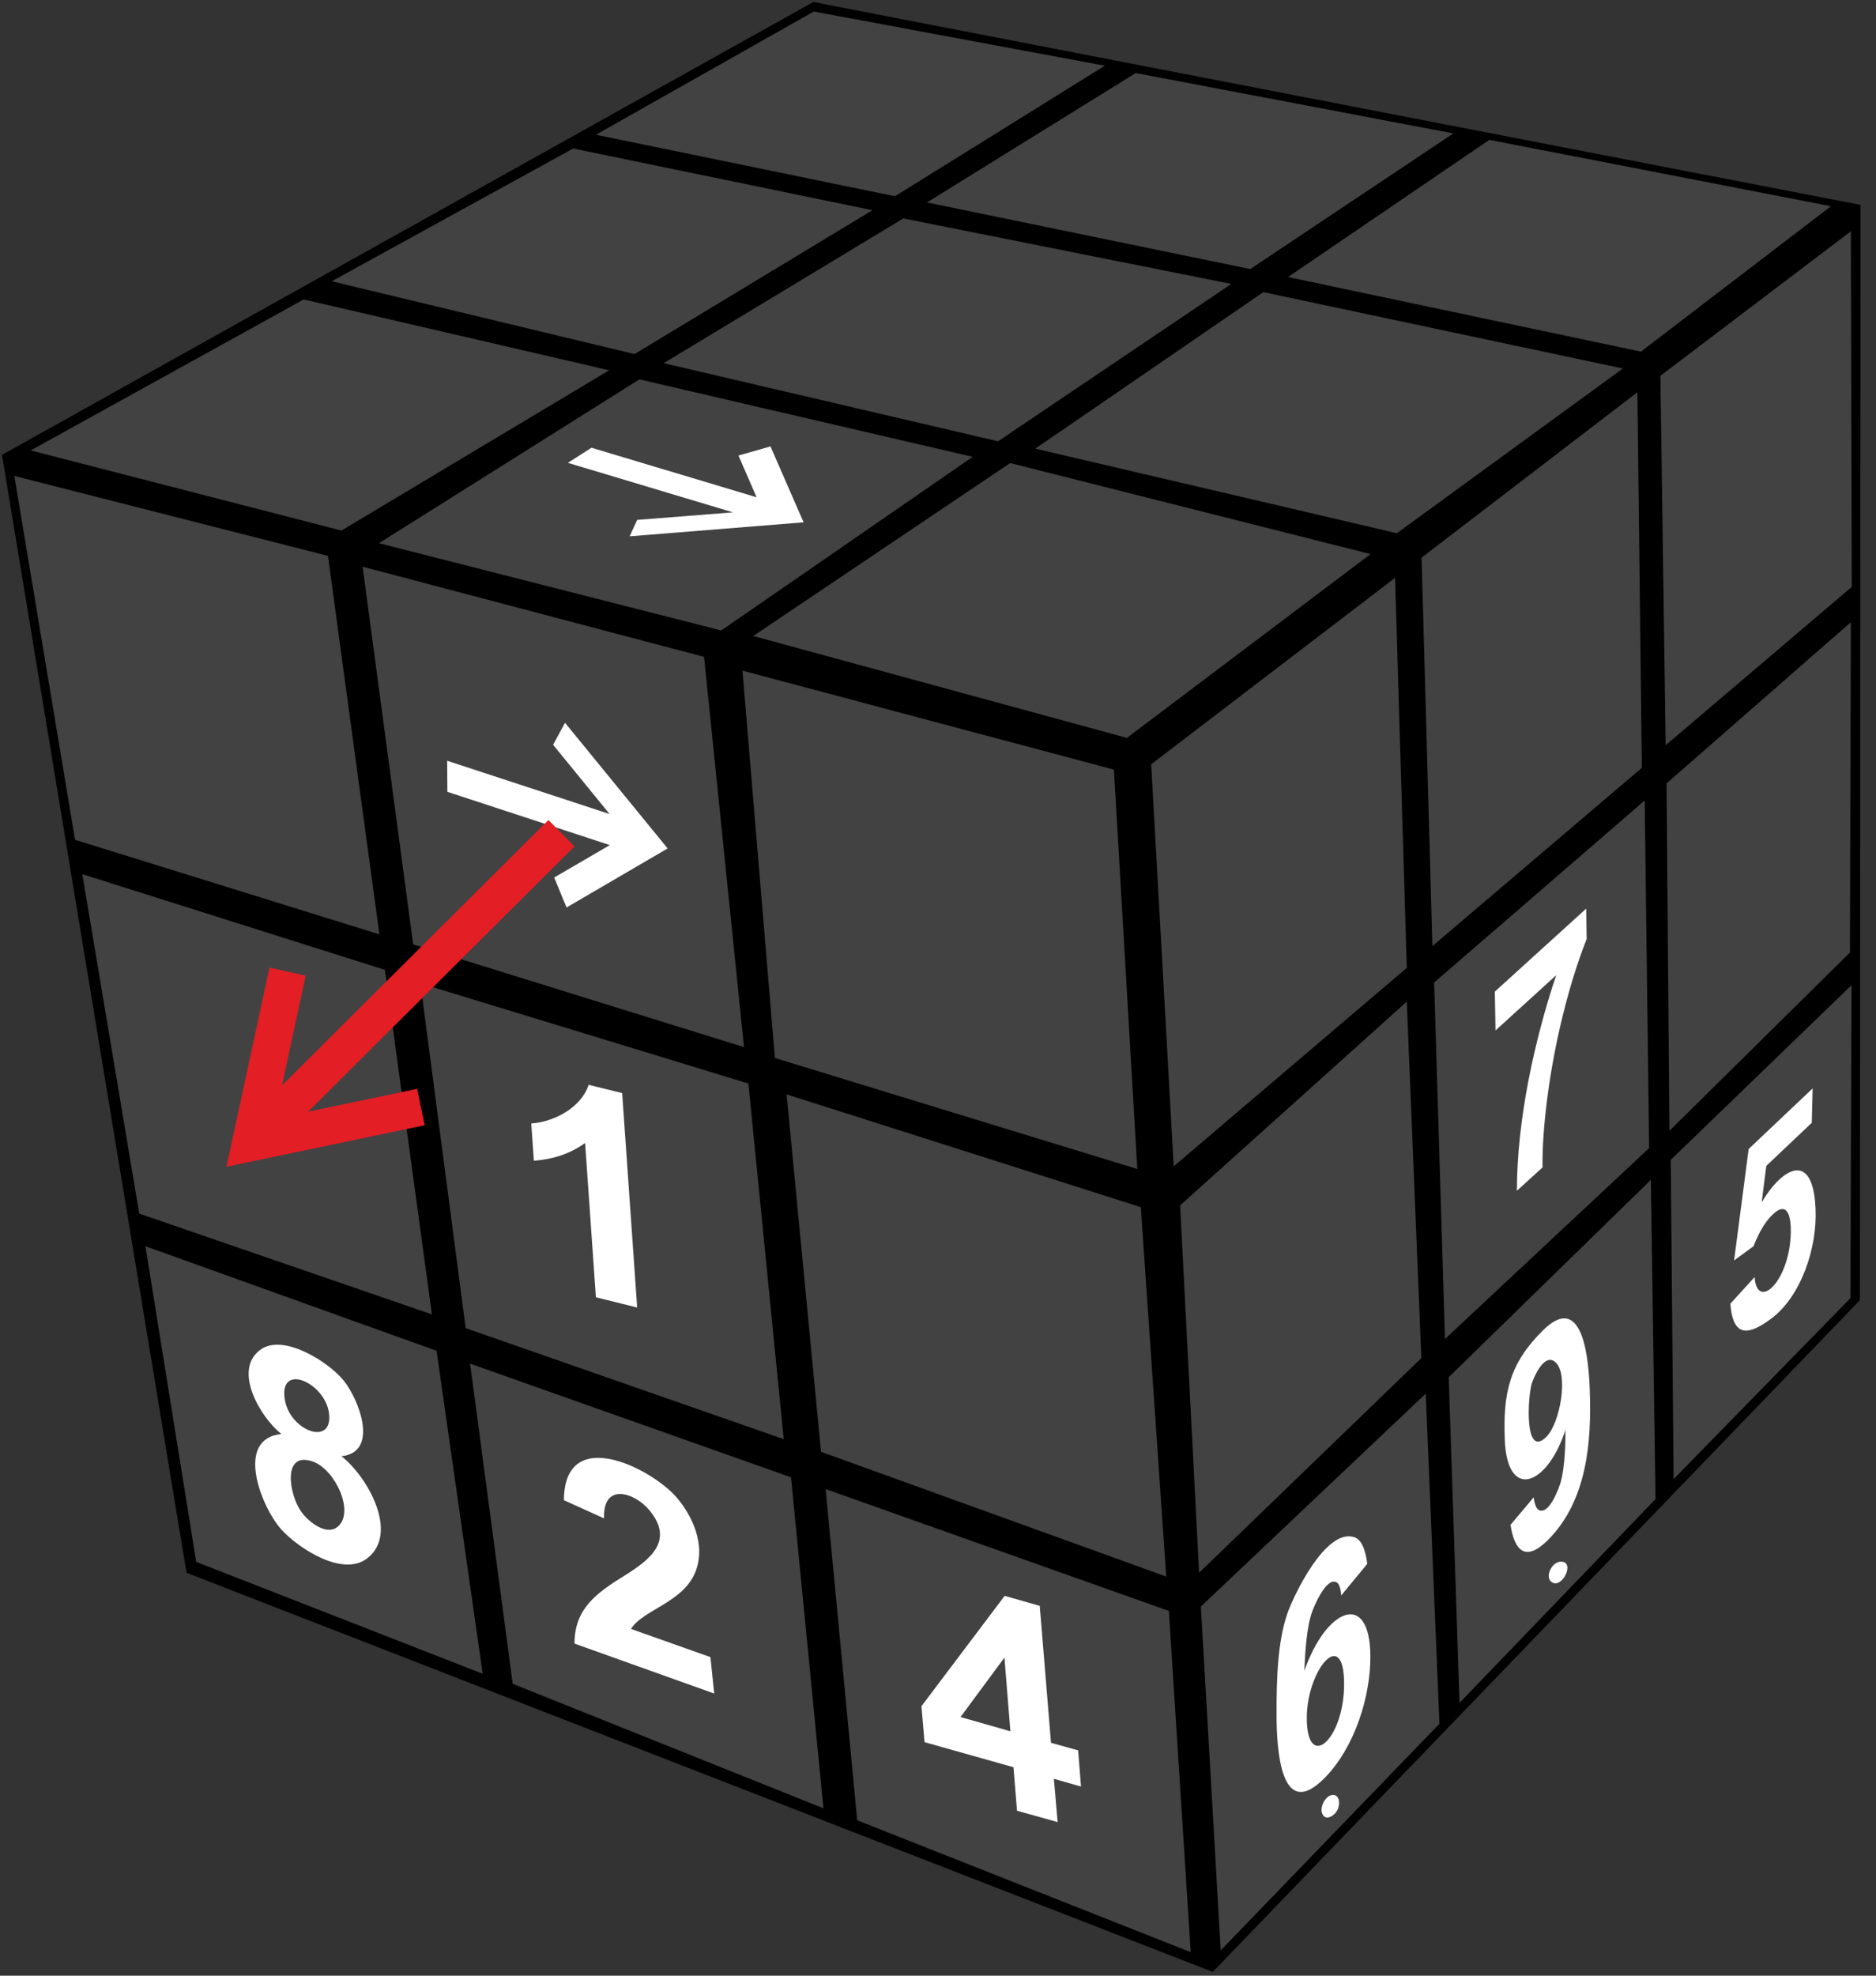 <?xml version="1.0" encoding="UTF-8"?>
<svg width="95px" height="100px" viewBox="0 0 95 100" version="1.1" xmlns="http://www.w3.org/2000/svg" xmlns:xlink="http://www.w3.org/1999/xlink">
    <rect x="0" y="0" width="95" height="100" fill="#333333" stroke="none"/>
    <title>sudoku_4_2</title>
    <g id="Sudoku" stroke="none" stroke-width="1" fill="none" fill-rule="evenodd">
        <g id="sudoku_4_2" fill-rule="nonzero">
            <polygon id="Path" fill="#000000" points="0.101 23.022 41.185 0.101 94.218 10.371 94.184 65.809 61.415 99.809 9.444 79.607"></polygon>
            <polygon id="Path" fill="#424242" points="51.155 23.438 69.406 28.045 57.067 37.348 38.145 32.191"></polygon>
            <polygon id="Path" fill="#424242" points="63.974 14.787 82.181 18.652 70.736 26.989 52.429 22.708"></polygon>
            <polygon id="Path" fill="#424242" points="75.419 7.079 92.72 10.438 83.097 17.798 65.226 14.022"></polygon>
            <polygon id="Path" fill="#424242" points="57.514 3.697 73.597 6.753 63.315 13.618 46.941 10.247"></polygon>
            <polygon id="Path" fill="#424242" points="45.745 11.056 62.354 14.371 50.54 22.337 33.608 18.382"></polygon>
            <polygon id="Path" fill="#424242" points="32.378 19.202 49.255 23.124 36.525 31.91 19.19 27.494"></polygon>
            <polygon id="Path" fill="#424242" points="15.379 15.157 30.847 18.742 17.29 26.854 1.554 22.798"></polygon>
            <polygon id="Path" fill="#424242" points="29.025 7.517 44.181 10.64 32.132 17.921 16.798 14.236"></polygon>
            <polygon id="Path" fill="#424242" points="41.208 0.584 55.949 3.326 45.321 9.933 30.176 6.82"></polygon>
            <polygon id="Path" fill="#424242" points="37.598 33.944 56.408 38.955 57.592 59.169 39.241 53.551"></polygon>
            <polygon id="Path" fill="#424242" points="18.363 28.685 35.653 33.247 37.676 53 20.922 47.798"></polygon>
            <polygon id="Path" fill="#424242" points="0.726 24.09 16.608 28.135 19.212 47.292 3.8 42.506"></polygon>
            <polygon id="Path" fill="#424242" points="39.833 55.393 57.771 61.101 59.056 79.798 41.576 73.483"></polygon>
            <polygon id="Path" fill="#424242" points="21.291 49.775 37.899 54.843 39.688 72.843 23.582 67.225"></polygon>
            <polygon id="Path" fill="#424242" points="4.169 44.247 19.492 49.09 21.872 66.528 7.052 61.427"></polygon>
            <polygon id="Path" fill="#424242" points="41.811 75.371 59.191 81.539 60.297 98.809 43.409 92.135"></polygon>
            <polygon id="Path" fill="#424242" points="23.806 69.022 40.056 74.775 41.699 91.528 25.963 85.225"></polygon>
            <polygon id="Path" fill="#424242" points="7.365 63.079 22.107 68.371 24.443 84.719 9.936 79.056"></polygon>
            <polygon id="Path" fill="#424242" points="58.296 38.685 70.646 29.247 71.239 48.989 59.436 59.034"></polygon>
            <polygon id="Path" fill="#424242" points="71.988 28.225 82.918 19.854 83.142 38.865 72.535 47.888"></polygon>
            <polygon id="Path" fill="#424242" points="84.081 19.022 93.726 11.708 93.771 29.708 84.349 37.719"></polygon>
            <polygon id="Path" fill="#424242" points="59.761 61.011 71.239 50.697 71.976 68.742 60.722 79.607"></polygon>
            <polygon id="Path" fill="#424242" points="72.625 49.73 83.287 40.517 83.511 58.112 73.172 67.775"></polygon>
            <polygon id="Path" fill="#424242" points="84.394 39.652 93.726 31.494 93.681 48.213 84.539 57.236"></polygon>
            <polygon id="Path" fill="#424242" points="60.811 81.315 72.2 70.539 72.893 87.247 61.817 98.719"></polygon>
            <polygon id="Path" fill="#424242" points="73.362 69.708 83.6 59.719 83.835 75.876 73.91 86.191"></polygon>
            <polygon id="Path" fill="#424242" points="84.606 58.708 93.759 49.865 93.704 65.708 84.751 74.865"></polygon>
            <path d="M32.266,66.18 L30.176,65.663 L29.629,57.854 C28.914,58.371 28.053,58.674 27.036,58.753 L26.902,56.865 C28.053,56.787 29.428,56.067 29.808,54.91 L31.506,55.326 L32.266,66.18 L32.266,66.18 Z" id="Path" fill="#FFFFFF"></path>
            <path d="M51.501,91.652 L51.322,89.449 L46.818,88.18 L46.662,86.36 L50.875,80.775 L52.652,81.281 L53.222,88.213 L54.597,88.596 L54.742,90.427 L53.368,90.034 L53.558,92.225 L51.501,91.652 L51.501,91.652 Z M51.166,87.629 L50.864,83.899 L48.64,86.91 L51.166,87.629 L51.166,87.629 Z" id="Shape" fill="#FFFFFF"></path>
            <path d="M35.977,83.876 L36.167,85.719 L29.092,83.191 C29.092,81.427 30.199,80.64 31.585,79.775 C32.848,78.989 34.189,78.022 32.892,76.449 C32.155,75.551 30.523,75 30.59,76.854 L28.556,75.933 C28.578,72.056 33.026,74.337 34.278,75.809 C35.094,76.775 35.698,78.169 35.262,79.438 C34.692,81.112 32.568,81.449 31.954,82.449 L35.977,83.876 L35.977,83.876 Z" id="Path" fill="#FFFFFF"></path>
            <path d="M14.25,72.584 C13.188,71.742 11.769,69.348 13.188,68.315 C14.351,67.472 16.653,68.944 17.402,69.876 C18.184,70.843 19.212,73.506 17.29,73.708 C18.598,74.719 20.229,77.596 18.609,78.865 C17.368,79.854 15.088,78.36 14.228,77.393 C13.222,76.258 11.869,72.82 14.25,72.584 L14.25,72.584 Z M14.406,70.73 C14.585,72.393 16.854,73.258 16.664,71.562 C16.496,70.022 14.205,68.966 14.406,70.73 Z M15.256,76.517 C15.602,77.011 16.564,77.798 17.145,77.236 C17.938,76.483 16.977,74.404 15.871,73.989 C14.261,73.393 14.641,75.674 15.256,76.517 L15.256,76.517 Z" id="Shape" fill="#FFFFFF"></path>
            <path d="M75.732,52.157 L75.698,50.191 L80.325,45.989 L80.348,47.528 C79.398,49.933 78.705,52.91 78.369,55.472 C78.179,56.91 78.101,58.112 78.112,59.09 L76.816,60.27 C76.816,56.73 77.688,52.697 78.805,49.36 L75.732,52.157 L75.732,52.157 Z" id="Path" fill="#FFFFFF"></path>
            <path d="M69.238,79.157 L67.919,80.753 C67.886,80.36 67.808,80.135 67.662,80.079 C67.137,79.843 66.522,81.348 66.411,81.674 C66.221,82.281 66.098,83.247 66.053,84.573 C67.137,81.427 69.372,80.449 69.395,83.82 C69.406,85.899 68.59,88.427 67.126,89.944 C64.812,92.348 64.656,88.382 64.645,86.91 C64.634,84.876 64.712,83.09 65.181,81.697 C65.528,80.697 67.137,77.371 68.556,77.798 C68.914,77.899 69.138,78.36 69.238,79.157 L69.238,79.157 Z M66.176,86.978 C66.187,89.697 68.076,88.056 68.065,85.213 C68.054,82.281 66.165,84.528 66.176,86.978 Z" id="Shape" fill="#FFFFFF"></path>
            <path d="M76.492,77.18 L77.665,75.787 C77.71,76.146 77.799,76.36 77.922,76.427 C78.436,76.708 78.939,75.337 79.029,75.034 C79.185,74.483 79.275,73.596 79.275,72.371 C78.358,75.213 76.313,75.989 76.201,72.854 C76.112,70.528 76.425,69.034 78.112,67.36 C79.934,65.528 80.426,68.045 80.504,70.326 C80.605,72.989 80.37,75.966 78.381,77.955 C77.285,79.045 76.704,78.551 76.492,77.18 L76.492,77.18 Z M78.761,68.944 C78.213,68.461 77.688,69.663 77.565,70.034 C77.375,70.652 77.162,73.876 78.314,72.719 C78.995,72.045 79.454,69.539 78.761,68.944 L78.761,68.944 Z" id="Shape" fill="#FFFFFF"></path>
            <path d="M87.624,65.989 L88.853,64.64 C88.965,66.36 90.63,64.91 90.686,62.382 C90.697,61.742 90.585,60.697 89.769,61.472 C89.412,61.809 89.088,62.337 88.797,63.079 L87.814,63.798 L88.551,58.157 L91.792,55.09 L91.748,56.831 L89.445,59.011 L89.211,60.854 C90.261,59.09 91.804,58.225 91.938,61.157 C92.038,63.202 91.178,65.618 89.725,66.719 C88.607,67.562 87.758,67.775 87.624,65.989 Z" id="Path" fill="#FFFFFF"></path>
            <path d="M67.372,90.876 C67.83,90.719 67.919,91.326 67.685,91.685 C67.551,91.899 67.159,92.169 66.981,91.843 C66.802,91.551 67.059,90.989 67.372,90.876 Z" id="Path" fill="#FFFFFF"></path>
            <path d="M79.029,79.045 C79.811,79.011 79.085,80.506 78.548,80.056 C78.246,79.809 78.559,79.067 79.029,79.045 Z" id="Path" fill="#FFFFFF"></path>
            <polygon id="Path" fill="#FFFFFF" points="30.869 41.202 22.644 38.506 22.655 40.079 30.881 42.775 28.064 44.416 28.69 45.933 33.809 42.944 28.612 36.584 28.008 37.697"></polygon>
            <polygon id="Path" fill="#FFFFFF" points="38.313 25.169 29.953 22.663 28.757 23.427 37.117 25.933 32.266 26.315 31.886 27.146 40.694 26.438 39.017 22.596 37.396 23.056"></polygon>
            <polygon id="Path" fill="#E31E24" points="15.602 56.27 29.092 42.843 27.774 41.506 14.284 54.933 15.479 49.382 13.646 48.978 11.467 59.056 21.504 56.955 21.124 55.112"></polygon>
        </g>
    </g>
</svg>